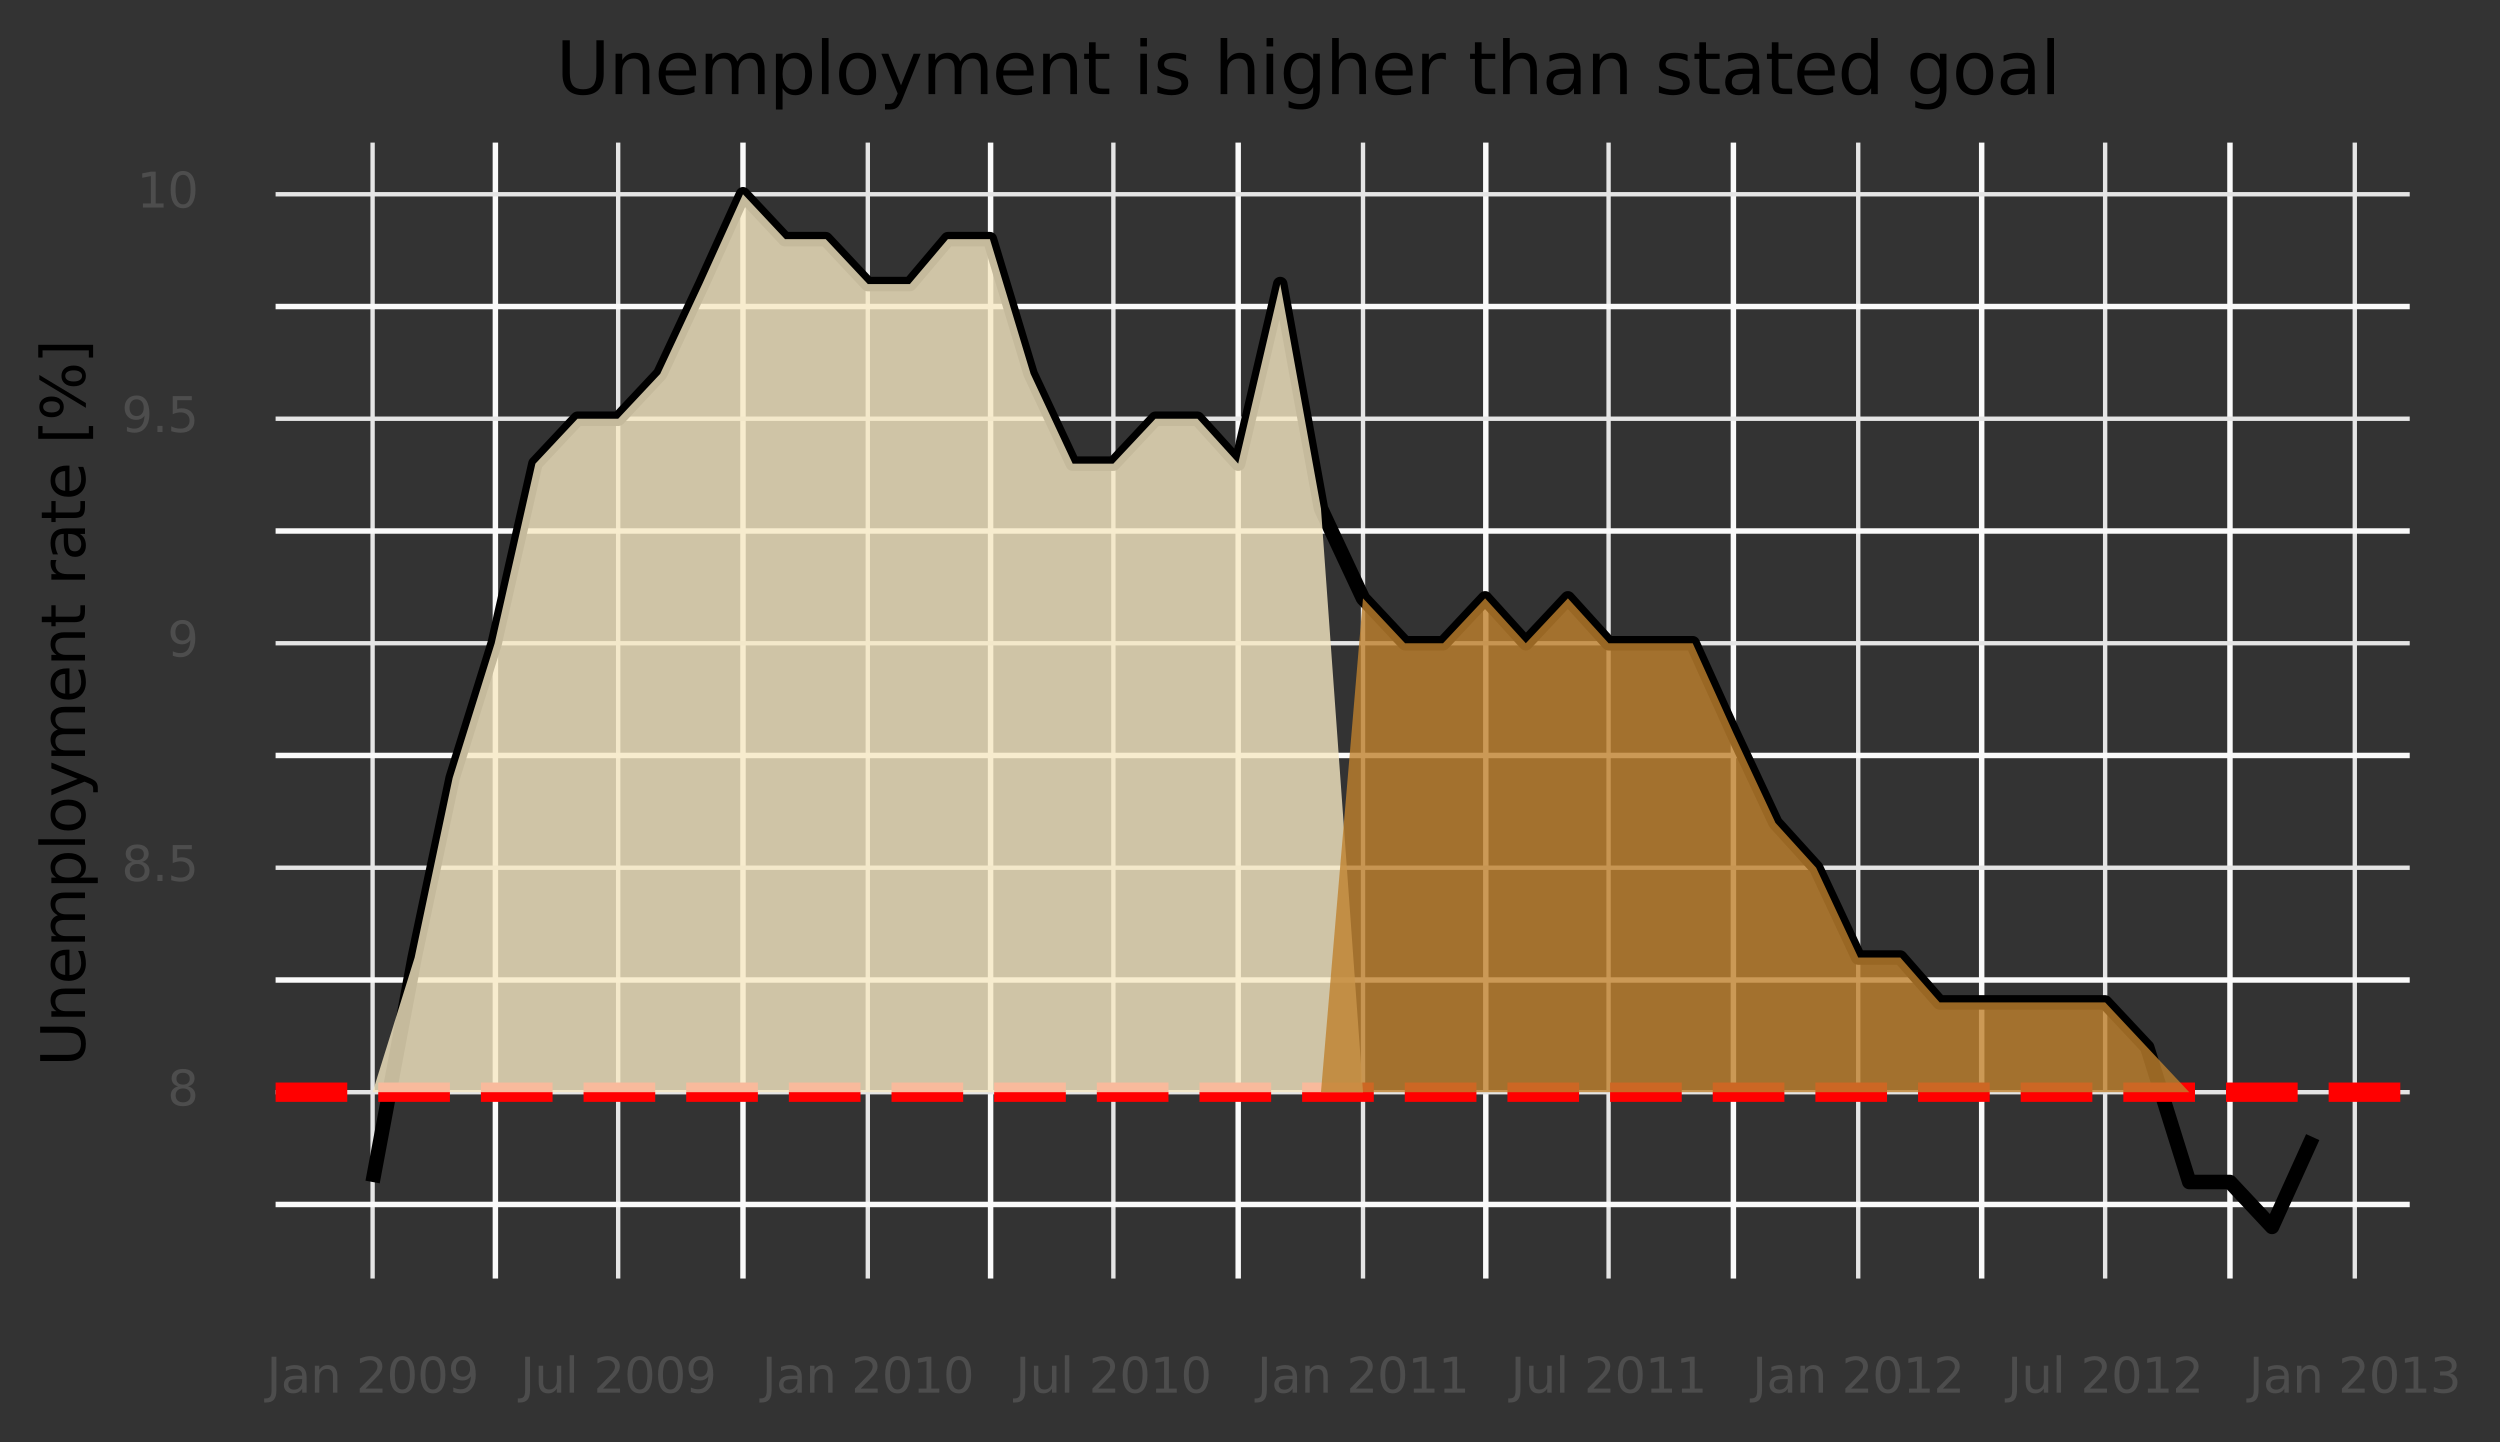 <?xml version="1.0" encoding="utf-8" standalone="no"?>
<!DOCTYPE svg PUBLIC "-//W3C//DTD SVG 1.1//EN"
  "http://www.w3.org/Graphics/SVG/1.1/DTD/svg11.dtd">
<svg xmlns:xlink="http://www.w3.org/1999/xlink" width="457.563pt" height="263.922pt" viewBox="0 0 457.563 263.922" xmlns="http://www.w3.org/2000/svg" version="1.1">
 <rect x="0" y="0" width="457.563" height="263.922" fill="#333333" stroke="none"/>
 <defs>
  <style type="text/css">*{stroke-linejoin: round; stroke-linecap: butt}</style>
 </defs>
 <g id="figure_1">
  <g id="patch_1">
   <path d="M 0 263.922 
L 457.563 263.922 
L 457.563 0 
L 0 0 
L 0 263.922 
z
" style="fill: none"/>
  </g>
  <g id="axes_1">
   <g id="patch_2">
    <path d="M 50.441 234.005 
L 441.041 234.005 
L 441.041 26.105 
L 50.441 26.105 
L 50.441 234.005 
z
" style="fill: none"/>
   </g>
   <g id="matplotlib.axis_1">
    <g id="xtick_1">
     <g id="line2d_1">
      <path d="M 68.195 234.005 
L 68.195 26.105 
" clip-path="url(#p31d5382d71)" style="fill: none; stroke: #e5e5e5; stroke-width: 0.8"/>
     </g>
     <g id="text_1">
      <!-- Jan 2009 -->
      <g style="fill: #4d4d4d" transform="translate(48.816 254.892)scale(0.088 -0.088)">
       <defs>
        <path id="DejaVuSans-4a" d="M 628 4666 
L 1259 4666 
L 1259 325 
Q 1259 -519 939 -900 
Q 619 -1281 -91 -1281 
L -331 -1281 
L -331 -750 
L -134 -750 
Q 284 -750 456 -515 
Q 628 -281 628 325 
L 628 4666 
z
" transform="scale(0.016)"/>
        <path id="DejaVuSans-61" d="M 2194 1759 
Q 1497 1759 1228 1600 
Q 959 1441 959 1056 
Q 959 750 1161 570 
Q 1363 391 1709 391 
Q 2188 391 2477 730 
Q 2766 1069 2766 1631 
L 2766 1759 
L 2194 1759 
z
M 3341 1997 
L 3341 0 
L 2766 0 
L 2766 531 
Q 2569 213 2275 61 
Q 1981 -91 1556 -91 
Q 1019 -91 701 211 
Q 384 513 384 1019 
Q 384 1609 779 1909 
Q 1175 2209 1959 2209 
L 2766 2209 
L 2766 2266 
Q 2766 2663 2505 2880 
Q 2244 3097 1772 3097 
Q 1472 3097 1187 3025 
Q 903 2953 641 2809 
L 641 3341 
Q 956 3463 1253 3523 
Q 1550 3584 1831 3584 
Q 2591 3584 2966 3190 
Q 3341 2797 3341 1997 
z
" transform="scale(0.016)"/>
        <path id="DejaVuSans-6e" d="M 3513 2113 
L 3513 0 
L 2938 0 
L 2938 2094 
Q 2938 2591 2744 2837 
Q 2550 3084 2163 3084 
Q 1697 3084 1428 2787 
Q 1159 2491 1159 1978 
L 1159 0 
L 581 0 
L 581 3500 
L 1159 3500 
L 1159 2956 
Q 1366 3272 1645 3428 
Q 1925 3584 2291 3584 
Q 2894 3584 3203 3211 
Q 3513 2838 3513 2113 
z
" transform="scale(0.016)"/>
        <path id="DejaVuSans-20" transform="scale(0.016)"/>
        <path id="DejaVuSans-32" d="M 1228 531 
L 3431 531 
L 3431 0 
L 469 0 
L 469 531 
Q 828 903 1448 1529 
Q 2069 2156 2228 2338 
Q 2531 2678 2651 2914 
Q 2772 3150 2772 3378 
Q 2772 3750 2511 3984 
Q 2250 4219 1831 4219 
Q 1534 4219 1204 4116 
Q 875 4013 500 3803 
L 500 4441 
Q 881 4594 1212 4672 
Q 1544 4750 1819 4750 
Q 2544 4750 2975 4387 
Q 3406 4025 3406 3419 
Q 3406 3131 3298 2873 
Q 3191 2616 2906 2266 
Q 2828 2175 2409 1742 
Q 1991 1309 1228 531 
z
" transform="scale(0.016)"/>
        <path id="DejaVuSans-30" d="M 2034 4250 
Q 1547 4250 1301 3770 
Q 1056 3291 1056 2328 
Q 1056 1369 1301 889 
Q 1547 409 2034 409 
Q 2525 409 2770 889 
Q 3016 1369 3016 2328 
Q 3016 3291 2770 3770 
Q 2525 4250 2034 4250 
z
M 2034 4750 
Q 2819 4750 3233 4129 
Q 3647 3509 3647 2328 
Q 3647 1150 3233 529 
Q 2819 -91 2034 -91 
Q 1250 -91 836 529 
Q 422 1150 422 2328 
Q 422 3509 836 4129 
Q 1250 4750 2034 4750 
z
" transform="scale(0.016)"/>
        <path id="DejaVuSans-39" d="M 703 97 
L 703 672 
Q 941 559 1184 500 
Q 1428 441 1663 441 
Q 2288 441 2617 861 
Q 2947 1281 2994 2138 
Q 2813 1869 2534 1725 
Q 2256 1581 1919 1581 
Q 1219 1581 811 2004 
Q 403 2428 403 3163 
Q 403 3881 828 4315 
Q 1253 4750 1959 4750 
Q 2769 4750 3195 4129 
Q 3622 3509 3622 2328 
Q 3622 1225 3098 567 
Q 2575 -91 1691 -91 
Q 1453 -91 1209 -44 
Q 966 3 703 97 
z
M 1959 2075 
Q 2384 2075 2632 2365 
Q 2881 2656 2881 3163 
Q 2881 3666 2632 3958 
Q 2384 4250 1959 4250 
Q 1534 4250 1286 3958 
Q 1038 3666 1038 3163 
Q 1038 2656 1286 2365 
Q 1534 2075 1959 2075 
z
" transform="scale(0.016)"/>
       </defs>
       <use xlink:href="#DejaVuSans-4a"/>
       <use xlink:href="#DejaVuSans-61" x="29.492"/>
       <use xlink:href="#DejaVuSans-6e" x="90.771"/>
       <use xlink:href="#DejaVuSans-20" x="154.15"/>
       <use xlink:href="#DejaVuSans-32" x="185.938"/>
       <use xlink:href="#DejaVuSans-30" x="249.561"/>
       <use xlink:href="#DejaVuSans-30" x="313.184"/>
       <use xlink:href="#DejaVuSans-39" x="376.807"/>
      </g>
     </g>
    </g>
    <g id="xtick_2">
     <g id="line2d_2">
      <path d="M 113.14 234.005 
L 113.14 26.105 
" clip-path="url(#p31d5382d71)" style="fill: none; stroke: #e5e5e5; stroke-width: 0.8"/>
     </g>
     <g id="text_2">
      <!-- Jul 2009 -->
      <g style="fill: #4d4d4d" transform="translate(95.235 254.892)scale(0.088 -0.088)">
       <defs>
        <path id="DejaVuSans-75" d="M 544 1381 
L 544 3500 
L 1119 3500 
L 1119 1403 
Q 1119 906 1312 657 
Q 1506 409 1894 409 
Q 2359 409 2629 706 
Q 2900 1003 2900 1516 
L 2900 3500 
L 3475 3500 
L 3475 0 
L 2900 0 
L 2900 538 
Q 2691 219 2414 64 
Q 2138 -91 1772 -91 
Q 1169 -91 856 284 
Q 544 659 544 1381 
z
M 1991 3584 
L 1991 3584 
z
" transform="scale(0.016)"/>
        <path id="DejaVuSans-6c" d="M 603 4863 
L 1178 4863 
L 1178 0 
L 603 0 
L 603 4863 
z
" transform="scale(0.016)"/>
       </defs>
       <use xlink:href="#DejaVuSans-4a"/>
       <use xlink:href="#DejaVuSans-75" x="29.492"/>
       <use xlink:href="#DejaVuSans-6c" x="92.871"/>
       <use xlink:href="#DejaVuSans-20" x="120.654"/>
       <use xlink:href="#DejaVuSans-32" x="152.441"/>
       <use xlink:href="#DejaVuSans-30" x="216.064"/>
       <use xlink:href="#DejaVuSans-30" x="279.688"/>
       <use xlink:href="#DejaVuSans-39" x="343.311"/>
      </g>
     </g>
    </g>
    <g id="xtick_3">
     <g id="line2d_3">
      <path d="M 158.83 234.005 
L 158.83 26.105 
" clip-path="url(#p31d5382d71)" style="fill: none; stroke: #e5e5e5; stroke-width: 0.8"/>
     </g>
     <g id="text_3">
      <!-- Jan 2010 -->
      <g style="fill: #4d4d4d" transform="translate(139.451 254.892)scale(0.088 -0.088)">
       <defs>
        <path id="DejaVuSans-31" d="M 794 531 
L 1825 531 
L 1825 4091 
L 703 3866 
L 703 4441 
L 1819 4666 
L 2450 4666 
L 2450 531 
L 3481 531 
L 3481 0 
L 794 0 
L 794 531 
z
" transform="scale(0.016)"/>
       </defs>
       <use xlink:href="#DejaVuSans-4a"/>
       <use xlink:href="#DejaVuSans-61" x="29.492"/>
       <use xlink:href="#DejaVuSans-6e" x="90.771"/>
       <use xlink:href="#DejaVuSans-20" x="154.15"/>
       <use xlink:href="#DejaVuSans-32" x="185.938"/>
       <use xlink:href="#DejaVuSans-30" x="249.561"/>
       <use xlink:href="#DejaVuSans-31" x="313.184"/>
       <use xlink:href="#DejaVuSans-30" x="376.807"/>
      </g>
     </g>
    </g>
    <g id="xtick_4">
     <g id="line2d_4">
      <path d="M 203.775 234.005 
L 203.775 26.105 
" clip-path="url(#p31d5382d71)" style="fill: none; stroke: #e5e5e5; stroke-width: 0.8"/>
     </g>
     <g id="text_4">
      <!-- Jul 2010 -->
      <g style="fill: #4d4d4d" transform="translate(185.87 254.892)scale(0.088 -0.088)">
       <use xlink:href="#DejaVuSans-4a"/>
       <use xlink:href="#DejaVuSans-75" x="29.492"/>
       <use xlink:href="#DejaVuSans-6c" x="92.871"/>
       <use xlink:href="#DejaVuSans-20" x="120.654"/>
       <use xlink:href="#DejaVuSans-32" x="152.441"/>
       <use xlink:href="#DejaVuSans-30" x="216.064"/>
       <use xlink:href="#DejaVuSans-31" x="279.688"/>
       <use xlink:href="#DejaVuSans-30" x="343.311"/>
      </g>
     </g>
    </g>
    <g id="xtick_5">
     <g id="line2d_5">
      <path d="M 249.465 234.005 
L 249.465 26.105 
" clip-path="url(#p31d5382d71)" style="fill: none; stroke: #e5e5e5; stroke-width: 0.8"/>
     </g>
     <g id="text_5">
      <!-- Jan 2011 -->
      <g style="fill: #4d4d4d" transform="translate(230.086 254.892)scale(0.088 -0.088)">
       <use xlink:href="#DejaVuSans-4a"/>
       <use xlink:href="#DejaVuSans-61" x="29.492"/>
       <use xlink:href="#DejaVuSans-6e" x="90.771"/>
       <use xlink:href="#DejaVuSans-20" x="154.15"/>
       <use xlink:href="#DejaVuSans-32" x="185.938"/>
       <use xlink:href="#DejaVuSans-30" x="249.561"/>
       <use xlink:href="#DejaVuSans-31" x="313.184"/>
       <use xlink:href="#DejaVuSans-31" x="376.807"/>
      </g>
     </g>
    </g>
    <g id="xtick_6">
     <g id="line2d_6">
      <path d="M 294.41 234.005 
L 294.41 26.105 
" clip-path="url(#p31d5382d71)" style="fill: none; stroke: #e5e5e5; stroke-width: 0.8"/>
     </g>
     <g id="text_6">
      <!-- Jul 2011 -->
      <g style="fill: #4d4d4d" transform="translate(276.505 254.892)scale(0.088 -0.088)">
       <use xlink:href="#DejaVuSans-4a"/>
       <use xlink:href="#DejaVuSans-75" x="29.492"/>
       <use xlink:href="#DejaVuSans-6c" x="92.871"/>
       <use xlink:href="#DejaVuSans-20" x="120.654"/>
       <use xlink:href="#DejaVuSans-32" x="152.441"/>
       <use xlink:href="#DejaVuSans-30" x="216.064"/>
       <use xlink:href="#DejaVuSans-31" x="279.688"/>
       <use xlink:href="#DejaVuSans-31" x="343.311"/>
      </g>
     </g>
    </g>
    <g id="xtick_7">
     <g id="line2d_7">
      <path d="M 340.101 234.005 
L 340.101 26.105 
" clip-path="url(#p31d5382d71)" style="fill: none; stroke: #e5e5e5; stroke-width: 0.8"/>
     </g>
     <g id="text_7">
      <!-- Jan 2012 -->
      <g style="fill: #4d4d4d" transform="translate(320.721 254.892)scale(0.088 -0.088)">
       <use xlink:href="#DejaVuSans-4a"/>
       <use xlink:href="#DejaVuSans-61" x="29.492"/>
       <use xlink:href="#DejaVuSans-6e" x="90.771"/>
       <use xlink:href="#DejaVuSans-20" x="154.15"/>
       <use xlink:href="#DejaVuSans-32" x="185.938"/>
       <use xlink:href="#DejaVuSans-30" x="249.561"/>
       <use xlink:href="#DejaVuSans-31" x="313.184"/>
       <use xlink:href="#DejaVuSans-32" x="376.807"/>
      </g>
     </g>
    </g>
    <g id="xtick_8">
     <g id="line2d_8">
      <path d="M 385.294 234.005 
L 385.294 26.105 
" clip-path="url(#p31d5382d71)" style="fill: none; stroke: #e5e5e5; stroke-width: 0.8"/>
     </g>
     <g id="text_8">
      <!-- Jul 2012 -->
      <g style="fill: #4d4d4d" transform="translate(367.389 254.892)scale(0.088 -0.088)">
       <use xlink:href="#DejaVuSans-4a"/>
       <use xlink:href="#DejaVuSans-75" x="29.492"/>
       <use xlink:href="#DejaVuSans-6c" x="92.871"/>
       <use xlink:href="#DejaVuSans-20" x="120.654"/>
       <use xlink:href="#DejaVuSans-32" x="152.441"/>
       <use xlink:href="#DejaVuSans-30" x="216.064"/>
       <use xlink:href="#DejaVuSans-31" x="279.688"/>
       <use xlink:href="#DejaVuSans-32" x="343.311"/>
      </g>
     </g>
    </g>
    <g id="xtick_9">
     <g id="line2d_9">
      <path d="M 430.984 234.005 
L 430.984 26.105 
" clip-path="url(#p31d5382d71)" style="fill: none; stroke: #e5e5e5; stroke-width: 0.8"/>
     </g>
     <g id="text_9">
      <!-- Jan 2013 -->
      <g style="fill: #4d4d4d" transform="translate(411.605 254.892)scale(0.088 -0.088)">
       <defs>
        <path id="DejaVuSans-33" d="M 2597 2516 
Q 3050 2419 3304 2112 
Q 3559 1806 3559 1356 
Q 3559 666 3084 287 
Q 2609 -91 1734 -91 
Q 1441 -91 1130 -33 
Q 819 25 488 141 
L 488 750 
Q 750 597 1062 519 
Q 1375 441 1716 441 
Q 2309 441 2620 675 
Q 2931 909 2931 1356 
Q 2931 1769 2642 2001 
Q 2353 2234 1838 2234 
L 1294 2234 
L 1294 2753 
L 1863 2753 
Q 2328 2753 2575 2939 
Q 2822 3125 2822 3475 
Q 2822 3834 2567 4026 
Q 2313 4219 1838 4219 
Q 1578 4219 1281 4162 
Q 984 4106 628 3988 
L 628 4550 
Q 988 4650 1302 4700 
Q 1616 4750 1894 4750 
Q 2613 4750 3031 4423 
Q 3450 4097 3450 3541 
Q 3450 3153 3228 2886 
Q 3006 2619 2597 2516 
z
" transform="scale(0.016)"/>
       </defs>
       <use xlink:href="#DejaVuSans-4a"/>
       <use xlink:href="#DejaVuSans-61" x="29.492"/>
       <use xlink:href="#DejaVuSans-6e" x="90.771"/>
       <use xlink:href="#DejaVuSans-20" x="154.15"/>
       <use xlink:href="#DejaVuSans-32" x="185.938"/>
       <use xlink:href="#DejaVuSans-30" x="249.561"/>
       <use xlink:href="#DejaVuSans-31" x="313.184"/>
       <use xlink:href="#DejaVuSans-33" x="376.807"/>
      </g>
     </g>
    </g>
    <g id="xtick_10">
     <g id="line2d_10">
      <path d="M 90.668 234.005 
L 90.668 26.105 
" clip-path="url(#p31d5382d71)" style="fill: none; stroke: #fafafa"/>
     </g>
    </g>
    <g id="xtick_11">
     <g id="line2d_11">
      <path d="M 135.985 234.005 
L 135.985 26.105 
" clip-path="url(#p31d5382d71)" style="fill: none; stroke: #fafafa"/>
     </g>
    </g>
    <g id="xtick_12">
     <g id="line2d_12">
      <path d="M 181.303 234.005 
L 181.303 26.105 
" clip-path="url(#p31d5382d71)" style="fill: none; stroke: #fafafa"/>
     </g>
    </g>
    <g id="xtick_13">
     <g id="line2d_13">
      <path d="M 226.62 234.005 
L 226.62 26.105 
" clip-path="url(#p31d5382d71)" style="fill: none; stroke: #fafafa"/>
     </g>
    </g>
    <g id="xtick_14">
     <g id="line2d_14">
      <path d="M 271.938 234.005 
L 271.938 26.105 
" clip-path="url(#p31d5382d71)" style="fill: none; stroke: #fafafa"/>
     </g>
    </g>
    <g id="xtick_15">
     <g id="line2d_15">
      <path d="M 317.255 234.005 
L 317.255 26.105 
" clip-path="url(#p31d5382d71)" style="fill: none; stroke: #fafafa"/>
     </g>
    </g>
    <g id="xtick_16">
     <g id="line2d_16">
      <path d="M 362.697 234.005 
L 362.697 26.105 
" clip-path="url(#p31d5382d71)" style="fill: none; stroke: #fafafa"/>
     </g>
    </g>
    <g id="xtick_17">
     <g id="line2d_17">
      <path d="M 408.139 234.005 
L 408.139 26.105 
" clip-path="url(#p31d5382d71)" style="fill: none; stroke: #fafafa"/>
     </g>
    </g>
   </g>
   <g id="matplotlib.axis_2">
    <g id="ytick_1">
     <g id="line2d_18">
      <path d="M 50.441 199.903 
L 441.041 199.903 
" clip-path="url(#p31d5382d71)" style="fill: none; stroke: #e5e5e5; stroke-width: 0.8"/>
     </g>
     <g id="text_10">
      <!-- 8 -->
      <g style="fill: #4d4d4d" transform="translate(30.642 202.331)scale(0.088 -0.088)">
       <defs>
        <path id="DejaVuSans-38" d="M 2034 2216 
Q 1584 2216 1326 1975 
Q 1069 1734 1069 1313 
Q 1069 891 1326 650 
Q 1584 409 2034 409 
Q 2484 409 2743 651 
Q 3003 894 3003 1313 
Q 3003 1734 2745 1975 
Q 2488 2216 2034 2216 
z
M 1403 2484 
Q 997 2584 770 2862 
Q 544 3141 544 3541 
Q 544 4100 942 4425 
Q 1341 4750 2034 4750 
Q 2731 4750 3128 4425 
Q 3525 4100 3525 3541 
Q 3525 3141 3298 2862 
Q 3072 2584 2669 2484 
Q 3125 2378 3379 2068 
Q 3634 1759 3634 1313 
Q 3634 634 3220 271 
Q 2806 -91 2034 -91 
Q 1263 -91 848 271 
Q 434 634 434 1313 
Q 434 1759 690 2068 
Q 947 2378 1403 2484 
z
M 1172 3481 
Q 1172 3119 1398 2916 
Q 1625 2713 2034 2713 
Q 2441 2713 2670 2916 
Q 2900 3119 2900 3481 
Q 2900 3844 2670 4047 
Q 2441 4250 2034 4250 
Q 1625 4250 1398 4047 
Q 1172 3844 1172 3481 
z
" transform="scale(0.016)"/>
       </defs>
       <use xlink:href="#DejaVuSans-38"/>
      </g>
     </g>
    </g>
    <g id="ytick_2">
     <g id="line2d_19">
      <path d="M 50.441 158.816 
L 441.041 158.816 
" clip-path="url(#p31d5382d71)" style="fill: none; stroke: #e5e5e5; stroke-width: 0.8"/>
     </g>
     <g id="text_11">
      <!-- 8.5 -->
      <g style="fill: #4d4d4d" transform="translate(22.246 161.244)scale(0.088 -0.088)">
       <defs>
        <path id="DejaVuSans-2e" d="M 684 794 
L 1344 794 
L 1344 0 
L 684 0 
L 684 794 
z
" transform="scale(0.016)"/>
        <path id="DejaVuSans-35" d="M 691 4666 
L 3169 4666 
L 3169 4134 
L 1269 4134 
L 1269 2991 
Q 1406 3038 1543 3061 
Q 1681 3084 1819 3084 
Q 2600 3084 3056 2656 
Q 3513 2228 3513 1497 
Q 3513 744 3044 326 
Q 2575 -91 1722 -91 
Q 1428 -91 1123 -41 
Q 819 9 494 109 
L 494 744 
Q 775 591 1075 516 
Q 1375 441 1709 441 
Q 2250 441 2565 725 
Q 2881 1009 2881 1497 
Q 2881 1984 2565 2268 
Q 2250 2553 1709 2553 
Q 1456 2553 1204 2497 
Q 953 2441 691 2322 
L 691 4666 
z
" transform="scale(0.016)"/>
       </defs>
       <use xlink:href="#DejaVuSans-38"/>
       <use xlink:href="#DejaVuSans-2e" x="63.623"/>
       <use xlink:href="#DejaVuSans-35" x="95.41"/>
      </g>
     </g>
    </g>
    <g id="ytick_3">
     <g id="line2d_20">
      <path d="M 50.441 117.729 
L 441.041 117.729 
" clip-path="url(#p31d5382d71)" style="fill: none; stroke: #e5e5e5; stroke-width: 0.8"/>
     </g>
     <g id="text_12">
      <!-- 9 -->
      <g style="fill: #4d4d4d" transform="translate(30.642 120.158)scale(0.088 -0.088)">
       <use xlink:href="#DejaVuSans-39"/>
      </g>
     </g>
    </g>
    <g id="ytick_4">
     <g id="line2d_21">
      <path d="M 50.441 76.642 
L 441.041 76.642 
" clip-path="url(#p31d5382d71)" style="fill: none; stroke: #e5e5e5; stroke-width: 0.8"/>
     </g>
     <g id="text_13">
      <!-- 9.5 -->
      <g style="fill: #4d4d4d" transform="translate(22.246 79.071)scale(0.088 -0.088)">
       <use xlink:href="#DejaVuSans-39"/>
       <use xlink:href="#DejaVuSans-2e" x="63.623"/>
       <use xlink:href="#DejaVuSans-35" x="95.41"/>
      </g>
     </g>
    </g>
    <g id="ytick_5">
     <g id="line2d_22">
      <path d="M 50.441 35.555 
L 441.041 35.555 
" clip-path="url(#p31d5382d71)" style="fill: none; stroke: #e5e5e5; stroke-width: 0.8"/>
     </g>
     <g id="text_14">
      <!-- 10 -->
      <g style="fill: #4d4d4d" transform="translate(25.043 37.984)scale(0.088 -0.088)">
       <use xlink:href="#DejaVuSans-31"/>
       <use xlink:href="#DejaVuSans-30" x="63.623"/>
      </g>
     </g>
    </g>
    <g id="ytick_6">
     <g id="line2d_23">
      <path d="M 50.441 220.447 
L 441.041 220.447 
" clip-path="url(#p31d5382d71)" style="fill: none; stroke: #fafafa"/>
     </g>
    </g>
    <g id="ytick_7">
     <g id="line2d_24">
      <path d="M 50.441 179.36 
L 441.041 179.36 
" clip-path="url(#p31d5382d71)" style="fill: none; stroke: #fafafa"/>
     </g>
    </g>
    <g id="ytick_8">
     <g id="line2d_25">
      <path d="M 50.441 138.273 
L 441.041 138.273 
" clip-path="url(#p31d5382d71)" style="fill: none; stroke: #fafafa"/>
     </g>
    </g>
    <g id="ytick_9">
     <g id="line2d_26">
      <path d="M 50.441 97.186 
L 441.041 97.186 
" clip-path="url(#p31d5382d71)" style="fill: none; stroke: #fafafa"/>
     </g>
    </g>
    <g id="ytick_10">
     <g id="line2d_27">
      <path d="M 50.441 56.099 
L 441.041 56.099 
" clip-path="url(#p31d5382d71)" style="fill: none; stroke: #fafafa"/>
     </g>
    </g>
    <g id="text_15">
     <!-- Unemployment rate [%] -->
     <g transform="translate(15.558 195.167)rotate(-90)scale(0.11 -0.11)">
      <defs>
       <path id="DejaVuSans-55" d="M 556 4666 
L 1191 4666 
L 1191 1831 
Q 1191 1081 1462 751 
Q 1734 422 2344 422 
Q 2950 422 3222 751 
Q 3494 1081 3494 1831 
L 3494 4666 
L 4128 4666 
L 4128 1753 
Q 4128 841 3676 375 
Q 3225 -91 2344 -91 
Q 1459 -91 1007 375 
Q 556 841 556 1753 
L 556 4666 
z
" transform="scale(0.016)"/>
       <path id="DejaVuSans-65" d="M 3597 1894 
L 3597 1613 
L 953 1613 
Q 991 1019 1311 708 
Q 1631 397 2203 397 
Q 2534 397 2845 478 
Q 3156 559 3463 722 
L 3463 178 
Q 3153 47 2828 -22 
Q 2503 -91 2169 -91 
Q 1331 -91 842 396 
Q 353 884 353 1716 
Q 353 2575 817 3079 
Q 1281 3584 2069 3584 
Q 2775 3584 3186 3129 
Q 3597 2675 3597 1894 
z
M 3022 2063 
Q 3016 2534 2758 2815 
Q 2500 3097 2075 3097 
Q 1594 3097 1305 2825 
Q 1016 2553 972 2059 
L 3022 2063 
z
" transform="scale(0.016)"/>
       <path id="DejaVuSans-6d" d="M 3328 2828 
Q 3544 3216 3844 3400 
Q 4144 3584 4550 3584 
Q 5097 3584 5394 3201 
Q 5691 2819 5691 2113 
L 5691 0 
L 5113 0 
L 5113 2094 
Q 5113 2597 4934 2840 
Q 4756 3084 4391 3084 
Q 3944 3084 3684 2787 
Q 3425 2491 3425 1978 
L 3425 0 
L 2847 0 
L 2847 2094 
Q 2847 2600 2669 2842 
Q 2491 3084 2119 3084 
Q 1678 3084 1418 2786 
Q 1159 2488 1159 1978 
L 1159 0 
L 581 0 
L 581 3500 
L 1159 3500 
L 1159 2956 
Q 1356 3278 1631 3431 
Q 1906 3584 2284 3584 
Q 2666 3584 2933 3390 
Q 3200 3197 3328 2828 
z
" transform="scale(0.016)"/>
       <path id="DejaVuSans-70" d="M 1159 525 
L 1159 -1331 
L 581 -1331 
L 581 3500 
L 1159 3500 
L 1159 2969 
Q 1341 3281 1617 3432 
Q 1894 3584 2278 3584 
Q 2916 3584 3314 3078 
Q 3713 2572 3713 1747 
Q 3713 922 3314 415 
Q 2916 -91 2278 -91 
Q 1894 -91 1617 61 
Q 1341 213 1159 525 
z
M 3116 1747 
Q 3116 2381 2855 2742 
Q 2594 3103 2138 3103 
Q 1681 3103 1420 2742 
Q 1159 2381 1159 1747 
Q 1159 1113 1420 752 
Q 1681 391 2138 391 
Q 2594 391 2855 752 
Q 3116 1113 3116 1747 
z
" transform="scale(0.016)"/>
       <path id="DejaVuSans-6f" d="M 1959 3097 
Q 1497 3097 1228 2736 
Q 959 2375 959 1747 
Q 959 1119 1226 758 
Q 1494 397 1959 397 
Q 2419 397 2687 759 
Q 2956 1122 2956 1747 
Q 2956 2369 2687 2733 
Q 2419 3097 1959 3097 
z
M 1959 3584 
Q 2709 3584 3137 3096 
Q 3566 2609 3566 1747 
Q 3566 888 3137 398 
Q 2709 -91 1959 -91 
Q 1206 -91 779 398 
Q 353 888 353 1747 
Q 353 2609 779 3096 
Q 1206 3584 1959 3584 
z
" transform="scale(0.016)"/>
       <path id="DejaVuSans-79" d="M 2059 -325 
Q 1816 -950 1584 -1140 
Q 1353 -1331 966 -1331 
L 506 -1331 
L 506 -850 
L 844 -850 
Q 1081 -850 1212 -737 
Q 1344 -625 1503 -206 
L 1606 56 
L 191 3500 
L 800 3500 
L 1894 763 
L 2988 3500 
L 3597 3500 
L 2059 -325 
z
" transform="scale(0.016)"/>
       <path id="DejaVuSans-74" d="M 1172 4494 
L 1172 3500 
L 2356 3500 
L 2356 3053 
L 1172 3053 
L 1172 1153 
Q 1172 725 1289 603 
Q 1406 481 1766 481 
L 2356 481 
L 2356 0 
L 1766 0 
Q 1100 0 847 248 
Q 594 497 594 1153 
L 594 3053 
L 172 3053 
L 172 3500 
L 594 3500 
L 594 4494 
L 1172 4494 
z
" transform="scale(0.016)"/>
       <path id="DejaVuSans-72" d="M 2631 2963 
Q 2534 3019 2420 3045 
Q 2306 3072 2169 3072 
Q 1681 3072 1420 2755 
Q 1159 2438 1159 1844 
L 1159 0 
L 581 0 
L 581 3500 
L 1159 3500 
L 1159 2956 
Q 1341 3275 1631 3429 
Q 1922 3584 2338 3584 
Q 2397 3584 2469 3576 
Q 2541 3569 2628 3553 
L 2631 2963 
z
" transform="scale(0.016)"/>
       <path id="DejaVuSans-5b" d="M 550 4863 
L 1875 4863 
L 1875 4416 
L 1125 4416 
L 1125 -397 
L 1875 -397 
L 1875 -844 
L 550 -844 
L 550 4863 
z
" transform="scale(0.016)"/>
       <path id="DejaVuSans-25" d="M 4653 2053 
Q 4381 2053 4226 1822 
Q 4072 1591 4072 1178 
Q 4072 772 4226 539 
Q 4381 306 4653 306 
Q 4919 306 5073 539 
Q 5228 772 5228 1178 
Q 5228 1588 5073 1820 
Q 4919 2053 4653 2053 
z
M 4653 2450 
Q 5147 2450 5437 2106 
Q 5728 1763 5728 1178 
Q 5728 594 5436 251 
Q 5144 -91 4653 -91 
Q 4153 -91 3862 251 
Q 3572 594 3572 1178 
Q 3572 1766 3864 2108 
Q 4156 2450 4653 2450 
z
M 1428 4353 
Q 1159 4353 1004 4120 
Q 850 3888 850 3481 
Q 850 3069 1003 2837 
Q 1156 2606 1428 2606 
Q 1700 2606 1854 2837 
Q 2009 3069 2009 3481 
Q 2009 3884 1853 4118 
Q 1697 4353 1428 4353 
z
M 4250 4750 
L 4750 4750 
L 1831 -91 
L 1331 -91 
L 4250 4750 
z
M 1428 4750 
Q 1922 4750 2215 4408 
Q 2509 4066 2509 3481 
Q 2509 2891 2217 2550 
Q 1925 2209 1428 2209 
Q 931 2209 642 2551 
Q 353 2894 353 3481 
Q 353 4063 643 4406 
Q 934 4750 1428 4750 
z
" transform="scale(0.016)"/>
       <path id="DejaVuSans-5d" d="M 1947 4863 
L 1947 -844 
L 622 -844 
L 622 -397 
L 1369 -397 
L 1369 4416 
L 622 4416 
L 622 4863 
L 1947 4863 
z
" transform="scale(0.016)"/>
      </defs>
      <use xlink:href="#DejaVuSans-55"/>
      <use xlink:href="#DejaVuSans-6e" x="73.193"/>
      <use xlink:href="#DejaVuSans-65" x="136.572"/>
      <use xlink:href="#DejaVuSans-6d" x="198.096"/>
      <use xlink:href="#DejaVuSans-70" x="295.508"/>
      <use xlink:href="#DejaVuSans-6c" x="358.984"/>
      <use xlink:href="#DejaVuSans-6f" x="386.768"/>
      <use xlink:href="#DejaVuSans-79" x="447.949"/>
      <use xlink:href="#DejaVuSans-6d" x="507.129"/>
      <use xlink:href="#DejaVuSans-65" x="604.541"/>
      <use xlink:href="#DejaVuSans-6e" x="666.064"/>
      <use xlink:href="#DejaVuSans-74" x="729.443"/>
      <use xlink:href="#DejaVuSans-20" x="768.652"/>
      <use xlink:href="#DejaVuSans-72" x="800.439"/>
      <use xlink:href="#DejaVuSans-61" x="841.553"/>
      <use xlink:href="#DejaVuSans-74" x="902.832"/>
      <use xlink:href="#DejaVuSans-65" x="942.041"/>
      <use xlink:href="#DejaVuSans-20" x="1003.564"/>
      <use xlink:href="#DejaVuSans-5b" x="1035.352"/>
      <use xlink:href="#DejaVuSans-25" x="1074.365"/>
      <use xlink:href="#DejaVuSans-5d" x="1169.385"/>
     </g>
    </g>
   </g>
   <g id="line2d_28">
    <path d="M 68.195 216.338 
L 75.893 175.251 
L 82.846 142.381 
L 90.544 117.729 
L 97.993 84.86 
L 105.691 76.642 
L 113.14 76.642 
L 120.838 68.425 
L 128.536 51.99 
L 135.985 35.555 
L 143.683 43.773 
L 151.133 43.773 
L 158.83 51.99 
L 166.528 51.99 
L 173.481 43.773 
L 181.179 43.773 
L 188.628 68.425 
L 196.326 84.86 
L 203.775 84.86 
L 211.473 76.642 
L 219.171 76.642 
L 226.62 84.86 
L 234.318 51.99 
L 241.768 93.077 
L 249.465 109.512 
L 257.163 117.729 
L 264.116 117.729 
L 271.814 109.512 
L 279.263 117.729 
L 286.961 109.512 
L 294.41 117.729 
L 302.108 117.729 
L 309.806 117.729 
L 317.255 134.164 
L 324.953 150.599 
L 332.403 158.816 
L 340.101 175.251 
L 347.798 175.251 
L 354.999 183.468 
L 362.697 183.468 
L 370.147 183.468 
L 377.844 183.468 
L 385.294 183.468 
L 392.992 191.686 
L 400.689 216.338 
L 408.139 216.338 
L 415.837 224.555 
L 423.286 208.121 
" clip-path="url(#p31d5382d71)" style="fill: none; stroke: #000000; stroke-width: 2.659"/>
   </g>
   <g id="LineCollection_1">
    <path d="M 50.441 199.903 
L 441.041 199.903 
" clip-path="url(#p31d5382d71)" style="fill: none; stroke-dasharray: 13.116,5.672; stroke-dashoffset: 0; stroke: #ff0000; stroke-width: 3.545"/>
   </g>
   <g id="PolyCollection_1">
    <path d="M 68.195 199.903 
L 68.195 199.903 
L 75.893 199.903 
L 82.846 199.903 
L 90.544 199.903 
L 97.993 199.903 
L 105.691 199.903 
L 113.14 199.903 
L 120.838 199.903 
L 128.536 199.903 
L 135.985 199.903 
L 143.683 199.903 
L 151.133 199.903 
L 158.83 199.903 
L 166.528 199.903 
L 173.481 199.903 
L 181.179 199.903 
L 188.628 199.903 
L 196.326 199.903 
L 203.775 199.903 
L 211.473 199.903 
L 219.171 199.903 
L 226.62 199.903 
L 234.318 199.903 
L 241.768 199.903 
L 249.465 199.903 
L 257.163 199.903 
L 264.116 199.903 
L 271.814 199.903 
L 279.263 199.903 
L 286.961 199.903 
L 294.41 199.903 
L 302.108 199.903 
L 309.806 199.903 
L 317.255 199.903 
L 324.953 199.903 
L 332.403 199.903 
L 340.101 199.903 
L 347.798 199.903 
L 354.999 199.903 
L 362.697 199.903 
L 370.147 199.903 
L 377.844 199.903 
L 385.294 199.903 
L 392.992 199.903 
L 400.689 199.903 
L 408.139 199.903 
L 415.837 199.903 
L 423.286 199.903 
L 423.286 199.903 
L 423.286 199.903 
L 415.837 199.903 
L 408.139 199.903 
L 400.689 199.903 
L 392.992 199.903 
L 385.294 199.903 
L 377.844 199.903 
L 370.147 199.903 
L 362.697 199.903 
L 354.999 199.903 
L 347.798 199.903 
L 340.101 199.903 
L 332.403 199.903 
L 324.953 199.903 
L 317.255 199.903 
L 309.806 199.903 
L 302.108 199.903 
L 294.41 199.903 
L 286.961 199.903 
L 279.263 199.903 
L 271.814 199.903 
L 264.116 199.903 
L 257.163 199.903 
L 249.465 199.903 
L 241.768 93.077 
L 234.318 51.99 
L 226.62 84.86 
L 219.171 76.642 
L 211.473 76.642 
L 203.775 84.86 
L 196.326 84.86 
L 188.628 68.425 
L 181.179 43.773 
L 173.481 43.773 
L 166.528 51.99 
L 158.83 51.99 
L 151.133 43.773 
L 143.683 43.773 
L 135.985 35.555 
L 128.536 51.99 
L 120.838 68.425 
L 113.14 76.642 
L 105.691 76.642 
L 97.993 84.86 
L 90.544 117.729 
L 82.846 142.381 
L 75.893 175.251 
L 68.195 199.903 
z
" clip-path="url(#p31d5382d71)" style="fill: #f6e8c3; fill-opacity: 0.8"/>
   </g>
   <g id="line2d_29">
    <path d="M 68.195 199.903 
L 75.893 199.903 
L 82.846 199.903 
L 90.544 199.903 
L 97.993 199.903 
L 105.691 199.903 
L 113.14 199.903 
L 120.838 199.903 
L 128.536 199.903 
L 135.985 199.903 
L 143.683 199.903 
L 151.133 199.903 
L 158.83 199.903 
L 166.528 199.903 
L 173.481 199.903 
L 181.179 199.903 
L 188.628 199.903 
L 196.326 199.903 
L 203.775 199.903 
L 211.473 199.903 
L 219.171 199.903 
L 226.62 199.903 
L 234.318 199.903 
L 241.768 199.903 
L 249.465 199.903 
L 257.163 199.903 
L 264.116 199.903 
L 271.814 199.903 
L 279.263 199.903 
L 286.961 199.903 
L 294.41 199.903 
L 302.108 199.903 
L 309.806 199.903 
L 317.255 199.903 
L 324.953 199.903 
L 332.403 199.903 
L 340.101 199.903 
L 347.798 199.903 
L 354.999 199.903 
L 362.697 199.903 
L 370.147 199.903 
L 377.844 199.903 
L 385.294 199.903 
L 392.992 199.903 
L 400.689 199.903 
L 408.139 199.903 
L 415.837 199.903 
L 423.286 199.903 
" clip-path="url(#p31d5382d71)" style="fill: none; stroke: #000000; stroke-opacity: 0; stroke-width: 0.886; stroke-linejoin: miter"/>
   </g>
   <g id="line2d_30">
    <path d="M 68.195 199.903 
L 75.893 175.251 
L 82.846 142.381 
L 90.544 117.729 
L 97.993 84.86 
L 105.691 76.642 
L 113.14 76.642 
L 120.838 68.425 
L 128.536 51.99 
L 135.985 35.555 
L 143.683 43.773 
L 151.133 43.773 
L 158.83 51.99 
L 166.528 51.99 
L 173.481 43.773 
L 181.179 43.773 
L 188.628 68.425 
L 196.326 84.86 
L 203.775 84.86 
L 211.473 76.642 
L 219.171 76.642 
L 226.62 84.86 
L 234.318 51.99 
L 241.768 93.077 
L 249.465 199.903 
L 257.163 199.903 
L 264.116 199.903 
L 271.814 199.903 
L 279.263 199.903 
L 286.961 199.903 
L 294.41 199.903 
L 302.108 199.903 
L 309.806 199.903 
L 317.255 199.903 
L 324.953 199.903 
L 332.403 199.903 
L 340.101 199.903 
L 347.798 199.903 
L 354.999 199.903 
L 362.697 199.903 
L 370.147 199.903 
L 377.844 199.903 
L 385.294 199.903 
L 392.992 199.903 
L 400.689 199.903 
L 408.139 199.903 
L 415.837 199.903 
L 423.286 199.903 
" clip-path="url(#p31d5382d71)" style="fill: none; stroke: #000000; stroke-opacity: 0; stroke-width: 0.886; stroke-linejoin: miter"/>
   </g>
   <g id="PolyCollection_2">
    <path d="M 68.195 199.903 
L 68.195 199.903 
L 75.893 199.903 
L 82.846 199.903 
L 90.544 199.903 
L 97.993 199.903 
L 105.691 199.903 
L 113.14 199.903 
L 120.838 199.903 
L 128.536 199.903 
L 135.985 199.903 
L 143.683 199.903 
L 151.133 199.903 
L 158.83 199.903 
L 166.528 199.903 
L 173.481 199.903 
L 181.179 199.903 
L 188.628 199.903 
L 196.326 199.903 
L 203.775 199.903 
L 211.473 199.903 
L 219.171 199.903 
L 226.62 199.903 
L 234.318 199.903 
L 241.768 199.903 
L 249.465 199.903 
L 257.163 199.903 
L 264.116 199.903 
L 271.814 199.903 
L 279.263 199.903 
L 286.961 199.903 
L 294.41 199.903 
L 302.108 199.903 
L 309.806 199.903 
L 317.255 199.903 
L 324.953 199.903 
L 332.403 199.903 
L 340.101 199.903 
L 347.798 199.903 
L 354.999 199.903 
L 362.697 199.903 
L 370.147 199.903 
L 377.844 199.903 
L 385.294 199.903 
L 392.992 199.903 
L 400.689 199.903 
L 408.139 199.903 
L 415.837 199.903 
L 423.286 199.903 
L 423.286 199.903 
L 423.286 199.903 
L 415.837 199.903 
L 408.139 199.903 
L 400.689 199.903 
L 392.992 191.686 
L 385.294 183.468 
L 377.844 183.468 
L 370.147 183.468 
L 362.697 183.468 
L 354.999 183.468 
L 347.798 175.251 
L 340.101 175.251 
L 332.403 158.816 
L 324.953 150.599 
L 317.255 134.164 
L 309.806 117.729 
L 302.108 117.729 
L 294.41 117.729 
L 286.961 109.512 
L 279.263 117.729 
L 271.814 109.512 
L 264.116 117.729 
L 257.163 117.729 
L 249.465 109.512 
L 241.768 199.903 
L 234.318 199.903 
L 226.62 199.903 
L 219.171 199.903 
L 211.473 199.903 
L 203.775 199.903 
L 196.326 199.903 
L 188.628 199.903 
L 181.179 199.903 
L 173.481 199.903 
L 166.528 199.903 
L 158.83 199.903 
L 151.133 199.903 
L 143.683 199.903 
L 135.985 199.903 
L 128.536 199.903 
L 120.838 199.903 
L 113.14 199.903 
L 105.691 199.903 
L 97.993 199.903 
L 90.544 199.903 
L 82.846 199.903 
L 75.893 199.903 
L 68.195 199.903 
z
" clip-path="url(#p31d5382d71)" style="fill: #bf812d; fill-opacity: 0.8"/>
   </g>
   <g id="line2d_31">
    <path d="M 68.195 199.903 
L 75.893 199.903 
L 82.846 199.903 
L 90.544 199.903 
L 97.993 199.903 
L 105.691 199.903 
L 113.14 199.903 
L 120.838 199.903 
L 128.536 199.903 
L 135.985 199.903 
L 143.683 199.903 
L 151.133 199.903 
L 158.83 199.903 
L 166.528 199.903 
L 173.481 199.903 
L 181.179 199.903 
L 188.628 199.903 
L 196.326 199.903 
L 203.775 199.903 
L 211.473 199.903 
L 219.171 199.903 
L 226.62 199.903 
L 234.318 199.903 
L 241.768 199.903 
L 249.465 199.903 
L 257.163 199.903 
L 264.116 199.903 
L 271.814 199.903 
L 279.263 199.903 
L 286.961 199.903 
L 294.41 199.903 
L 302.108 199.903 
L 309.806 199.903 
L 317.255 199.903 
L 324.953 199.903 
L 332.403 199.903 
L 340.101 199.903 
L 347.798 199.903 
L 354.999 199.903 
L 362.697 199.903 
L 370.147 199.903 
L 377.844 199.903 
L 385.294 199.903 
L 392.992 199.903 
L 400.689 199.903 
L 408.139 199.903 
L 415.837 199.903 
L 423.286 199.903 
" clip-path="url(#p31d5382d71)" style="fill: none; stroke: #000000; stroke-opacity: 0; stroke-width: 0.886; stroke-linejoin: miter"/>
   </g>
   <g id="line2d_32">
    <path d="M 68.195 199.903 
L 75.893 199.903 
L 82.846 199.903 
L 90.544 199.903 
L 97.993 199.903 
L 105.691 199.903 
L 113.14 199.903 
L 120.838 199.903 
L 128.536 199.903 
L 135.985 199.903 
L 143.683 199.903 
L 151.133 199.903 
L 158.83 199.903 
L 166.528 199.903 
L 173.481 199.903 
L 181.179 199.903 
L 188.628 199.903 
L 196.326 199.903 
L 203.775 199.903 
L 211.473 199.903 
L 219.171 199.903 
L 226.62 199.903 
L 234.318 199.903 
L 241.768 199.903 
L 249.465 109.512 
L 257.163 117.729 
L 264.116 117.729 
L 271.814 109.512 
L 279.263 117.729 
L 286.961 109.512 
L 294.41 117.729 
L 302.108 117.729 
L 309.806 117.729 
L 317.255 134.164 
L 324.953 150.599 
L 332.403 158.816 
L 340.101 175.251 
L 347.798 175.251 
L 354.999 183.468 
L 362.697 183.468 
L 370.147 183.468 
L 377.844 183.468 
L 385.294 183.468 
L 392.992 191.686 
L 400.689 199.903 
L 408.139 199.903 
L 415.837 199.903 
L 423.286 199.903 
" clip-path="url(#p31d5382d71)" style="fill: none; stroke: #000000; stroke-opacity: 0; stroke-width: 0.886; stroke-linejoin: miter"/>
   </g>
  </g>
  <g id="text_16">
   <!-- Unemployment is higher than stated goal -->
   <g transform="translate(101.774 17.23)scale(0.132 -0.132)">
    <defs>
     <path id="DejaVuSans-69" d="M 603 3500 
L 1178 3500 
L 1178 0 
L 603 0 
L 603 3500 
z
M 603 4863 
L 1178 4863 
L 1178 4134 
L 603 4134 
L 603 4863 
z
" transform="scale(0.016)"/>
     <path id="DejaVuSans-73" d="M 2834 3397 
L 2834 2853 
Q 2591 2978 2328 3040 
Q 2066 3103 1784 3103 
Q 1356 3103 1142 2972 
Q 928 2841 928 2578 
Q 928 2378 1081 2264 
Q 1234 2150 1697 2047 
L 1894 2003 
Q 2506 1872 2764 1633 
Q 3022 1394 3022 966 
Q 3022 478 2636 193 
Q 2250 -91 1575 -91 
Q 1294 -91 989 -36 
Q 684 19 347 128 
L 347 722 
Q 666 556 975 473 
Q 1284 391 1588 391 
Q 1994 391 2212 530 
Q 2431 669 2431 922 
Q 2431 1156 2273 1281 
Q 2116 1406 1581 1522 
L 1381 1569 
Q 847 1681 609 1914 
Q 372 2147 372 2553 
Q 372 3047 722 3315 
Q 1072 3584 1716 3584 
Q 2034 3584 2315 3537 
Q 2597 3491 2834 3397 
z
" transform="scale(0.016)"/>
     <path id="DejaVuSans-68" d="M 3513 2113 
L 3513 0 
L 2938 0 
L 2938 2094 
Q 2938 2591 2744 2837 
Q 2550 3084 2163 3084 
Q 1697 3084 1428 2787 
Q 1159 2491 1159 1978 
L 1159 0 
L 581 0 
L 581 4863 
L 1159 4863 
L 1159 2956 
Q 1366 3272 1645 3428 
Q 1925 3584 2291 3584 
Q 2894 3584 3203 3211 
Q 3513 2838 3513 2113 
z
" transform="scale(0.016)"/>
     <path id="DejaVuSans-67" d="M 2906 1791 
Q 2906 2416 2648 2759 
Q 2391 3103 1925 3103 
Q 1463 3103 1205 2759 
Q 947 2416 947 1791 
Q 947 1169 1205 825 
Q 1463 481 1925 481 
Q 2391 481 2648 825 
Q 2906 1169 2906 1791 
z
M 3481 434 
Q 3481 -459 3084 -895 
Q 2688 -1331 1869 -1331 
Q 1566 -1331 1297 -1286 
Q 1028 -1241 775 -1147 
L 775 -588 
Q 1028 -725 1275 -790 
Q 1522 -856 1778 -856 
Q 2344 -856 2625 -561 
Q 2906 -266 2906 331 
L 2906 616 
Q 2728 306 2450 153 
Q 2172 0 1784 0 
Q 1141 0 747 490 
Q 353 981 353 1791 
Q 353 2603 747 3093 
Q 1141 3584 1784 3584 
Q 2172 3584 2450 3431 
Q 2728 3278 2906 2969 
L 2906 3500 
L 3481 3500 
L 3481 434 
z
" transform="scale(0.016)"/>
     <path id="DejaVuSans-64" d="M 2906 2969 
L 2906 4863 
L 3481 4863 
L 3481 0 
L 2906 0 
L 2906 525 
Q 2725 213 2448 61 
Q 2172 -91 1784 -91 
Q 1150 -91 751 415 
Q 353 922 353 1747 
Q 353 2572 751 3078 
Q 1150 3584 1784 3584 
Q 2172 3584 2448 3432 
Q 2725 3281 2906 2969 
z
M 947 1747 
Q 947 1113 1208 752 
Q 1469 391 1925 391 
Q 2381 391 2643 752 
Q 2906 1113 2906 1747 
Q 2906 2381 2643 2742 
Q 2381 3103 1925 3103 
Q 1469 3103 1208 2742 
Q 947 2381 947 1747 
z
" transform="scale(0.016)"/>
    </defs>
    <use xlink:href="#DejaVuSans-55"/>
    <use xlink:href="#DejaVuSans-6e" x="73.193"/>
    <use xlink:href="#DejaVuSans-65" x="136.572"/>
    <use xlink:href="#DejaVuSans-6d" x="198.096"/>
    <use xlink:href="#DejaVuSans-70" x="295.508"/>
    <use xlink:href="#DejaVuSans-6c" x="358.984"/>
    <use xlink:href="#DejaVuSans-6f" x="386.768"/>
    <use xlink:href="#DejaVuSans-79" x="447.949"/>
    <use xlink:href="#DejaVuSans-6d" x="507.129"/>
    <use xlink:href="#DejaVuSans-65" x="604.541"/>
    <use xlink:href="#DejaVuSans-6e" x="666.064"/>
    <use xlink:href="#DejaVuSans-74" x="729.443"/>
    <use xlink:href="#DejaVuSans-20" x="768.652"/>
    <use xlink:href="#DejaVuSans-69" x="800.439"/>
    <use xlink:href="#DejaVuSans-73" x="828.223"/>
    <use xlink:href="#DejaVuSans-20" x="880.322"/>
    <use xlink:href="#DejaVuSans-68" x="912.109"/>
    <use xlink:href="#DejaVuSans-69" x="975.488"/>
    <use xlink:href="#DejaVuSans-67" x="1003.271"/>
    <use xlink:href="#DejaVuSans-68" x="1066.748"/>
    <use xlink:href="#DejaVuSans-65" x="1130.127"/>
    <use xlink:href="#DejaVuSans-72" x="1191.65"/>
    <use xlink:href="#DejaVuSans-20" x="1232.764"/>
    <use xlink:href="#DejaVuSans-74" x="1264.551"/>
    <use xlink:href="#DejaVuSans-68" x="1303.76"/>
    <use xlink:href="#DejaVuSans-61" x="1367.139"/>
    <use xlink:href="#DejaVuSans-6e" x="1428.418"/>
    <use xlink:href="#DejaVuSans-20" x="1491.797"/>
    <use xlink:href="#DejaVuSans-73" x="1523.584"/>
    <use xlink:href="#DejaVuSans-74" x="1575.684"/>
    <use xlink:href="#DejaVuSans-61" x="1614.893"/>
    <use xlink:href="#DejaVuSans-74" x="1676.172"/>
    <use xlink:href="#DejaVuSans-65" x="1715.381"/>
    <use xlink:href="#DejaVuSans-64" x="1776.904"/>
    <use xlink:href="#DejaVuSans-20" x="1840.381"/>
    <use xlink:href="#DejaVuSans-67" x="1872.168"/>
    <use xlink:href="#DejaVuSans-6f" x="1935.645"/>
    <use xlink:href="#DejaVuSans-61" x="1996.826"/>
    <use xlink:href="#DejaVuSans-6c" x="2058.105"/>
   </g>
  </g>
 </g>
 <defs>
  <clipPath id="p31d5382d71">
   <rect x="50.441" y="26.105" width="390.6" height="207.9"/>
  </clipPath>
 </defs>
</svg>
